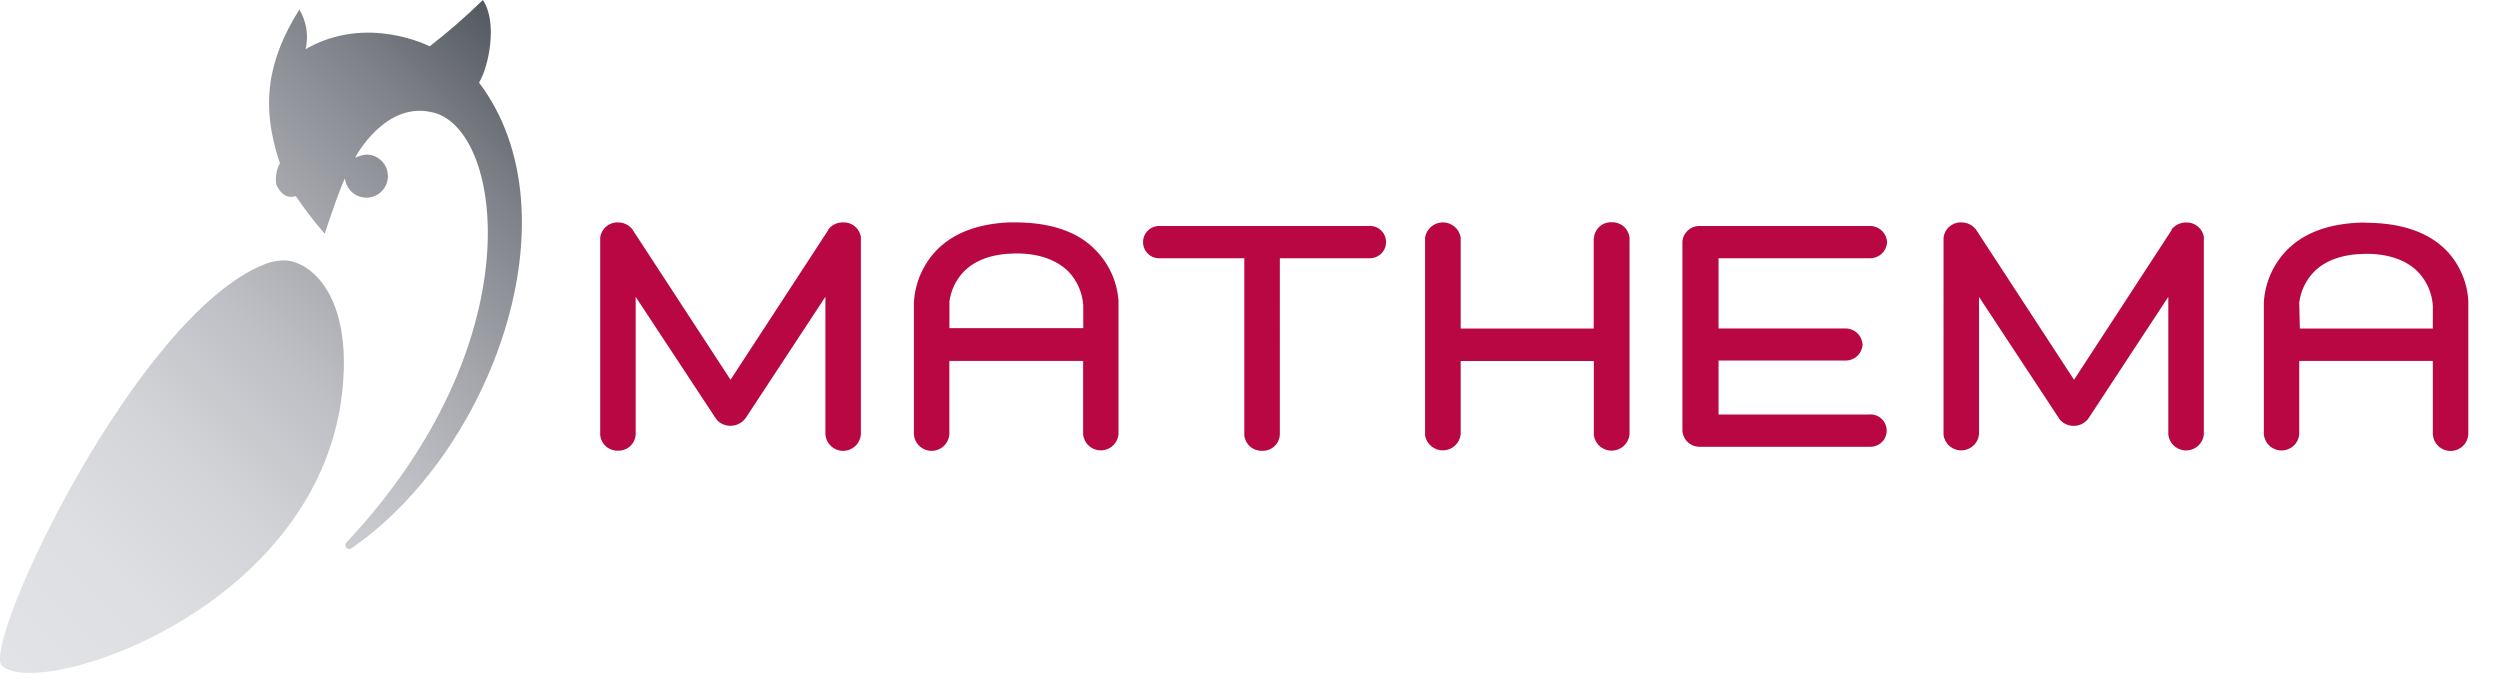 <?xml version="1.0" encoding="UTF-8" standalone="no"?>
<svg
   xmlns:dc="http://purl.org/dc/elements/1.1/"
   xmlns:cc="http://creativecommons.org/ns#"
   xmlns:rdf="http://www.w3.org/1999/02/22-rdf-syntax-ns#"
   xmlns:svg="http://www.w3.org/2000/svg"
   xmlns="http://www.w3.org/2000/svg"
   xmlns:sodipodi="http://sodipodi.sourceforge.net/DTD/sodipodi-0.dtd"
   xmlns:inkscape="http://www.inkscape.org/namespaces/inkscape"
   width="221"
   height="60"
   viewBox="0 0 442 120"
   version="1.1"
   id="svg28"
   sodipodi:docname="mathema-logo.svg"
   style="fill:none"
   inkscape:version="0.92.5 (2060ec1f9f, 2020-04-08)">
  <sodipodi:namedview
     pagecolor="#ffffff"
     bordercolor="#666666"
     borderopacity="1"
     objecttolerance="10"
     gridtolerance="10"
     guidetolerance="10"
     inkscape:pageopacity="0"
     inkscape:pageshadow="2"
     inkscape:window-width="1920"
     inkscape:window-height="1023"
     id="namedview30"
     showgrid="false"
     scale-x="2"
     inkscape:zoom="1.2579186"
     inkscape:cx="16.296763"
     inkscape:cy="30"
     inkscape:window-x="0"
     inkscape:window-y="0"
     inkscape:window-maximized="1"
     inkscape:current-layer="svg28" />
  <g
     clip-path="url(#clip0)"
     id="g6"
     transform="scale(1.983)">
    <path
       d="m 103.49,20.147 h -0.109 c -0.196,-0.004 -0.391,0.032 -0.573,0.106 -0.182,0.074 -0.346,0.185 -0.484,0.325 -0.138,0.14 -0.245,0.307 -0.316,0.49 -0.071,0.183 -0.104,0.379 -0.096,0.575 0.007,0.196 0.054,0.389 0.139,0.566 0.084,0.177 0.204,0.335 0.352,0.465 0.148,0.129 0.32,0.227 0.507,0.287 0.187,0.06 0.384,0.082 0.58,0.063 h 7.449 v 15.813 c 0.046,0.384 0.234,0.736 0.528,0.987 0.293,0.251 0.671,0.382 1.057,0.368 0.401,0.018 0.793,-0.123 1.09,-0.394 0.297,-0.271 0.475,-0.648 0.494,-1.049 V 23.025 h 8.005 c 0.196,0.003 0.391,-0.034 0.572,-0.109 0.182,-0.075 0.346,-0.186 0.483,-0.326 0.137,-0.14 0.244,-0.307 0.314,-0.49 0.07,-0.183 0.103,-0.379 0.095,-0.575 -0.008,-0.196 -0.056,-0.388 -0.141,-0.565 -0.084,-0.177 -0.204,-0.335 -0.352,-0.464 -0.148,-0.129 -0.32,-0.227 -0.507,-0.287 -0.187,-0.06 -0.384,-0.081 -0.579,-0.062 z m 48.081,0 h -0.129 c -0.362,0.016 -0.707,0.161 -0.972,0.41 -0.265,0.248 -0.431,0.584 -0.47,0.945 v 16.896 c 0.023,0.397 0.2,0.769 0.493,1.038 0.294,0.268 0.681,0.411 1.078,0.398 h 15.183 c 0.196,0.002 0.39,-0.035 0.571,-0.111 0.181,-0.075 0.345,-0.187 0.481,-0.327 0.137,-0.141 0.243,-0.308 0.313,-0.491 0.069,-0.183 0.101,-0.379 0.093,-0.574 -0.008,-0.196 -0.057,-0.388 -0.142,-0.564 -0.085,-0.177 -0.205,-0.334 -0.352,-0.463 -0.148,-0.129 -0.321,-0.226 -0.507,-0.286 -0.187,-0.06 -0.384,-0.081 -0.579,-0.062 H 153.223 V 32.147 H 164.6 c 0.38,-0.01 0.741,-0.163 1.012,-0.427 0.271,-0.265 0.433,-0.623 0.451,-1.001 -0.024,-0.398 -0.203,-0.77 -0.497,-1.038 -0.295,-0.268 -0.683,-0.411 -1.081,-0.398 h -11.262 v -6.257 h 13.544 c 0.383,-0.008 0.749,-0.161 1.024,-0.427 0.275,-0.266 0.439,-0.627 0.46,-1.009 -0.023,-0.404 -0.205,-0.782 -0.505,-1.052 -0.301,-0.27 -0.697,-0.411 -1.1,-0.39 H 151.591 Z M 73.849,20.506 65.133,33.86 56.418,20.506 56.35,20.411 c -0.152,-0.184 -0.344,-0.332 -0.561,-0.433 -0.217,-0.101 -0.453,-0.152 -0.692,-0.149 -0.386,-0.013 -0.762,0.119 -1.055,0.369 -0.293,0.251 -0.482,0.602 -0.529,0.985 v 0.088 17.553 c 0.046,0.384 0.234,0.736 0.528,0.987 0.294,0.251 0.671,0.382 1.057,0.368 0.401,0.015 0.791,-0.129 1.087,-0.401 0.295,-0.271 0.472,-0.648 0.491,-1.049 V 26.465 l 7.138,10.835 0.088,0.115 c 0.124,0.148 0.276,0.27 0.447,0.359 0.364,0.189 0.785,0.238 1.183,0.139 0.398,-0.1 0.746,-0.342 0.977,-0.68 l 7.083,-10.774 v 12.257 c 0.026,0.402 0.204,0.778 0.498,1.053 0.294,0.275 0.681,0.428 1.083,0.428 0.402,0 0.79,-0.153 1.083,-0.428 0.294,-0.275 0.472,-0.651 0.498,-1.053 V 21.305 21.217 21.108 c -0.064,-0.369 -0.26,-0.703 -0.551,-0.938 -0.291,-0.235 -0.659,-0.357 -1.033,-0.342 -0.264,-0.007 -0.525,0.051 -0.762,0.17 -0.236,0.118 -0.44,0.292 -0.593,0.508 z m 10.801,6.46 v -0.095 c 0.133,-0.992 0.576,-1.917 1.266,-2.641 1.036,-1.063 2.594,-1.612 4.625,-1.632 2.032,-0.02 3.664,0.555 4.74,1.632 0.766,0.818 1.226,1.875 1.3,2.993 V 29.255 H 84.65 Z m 6.095,-7.138 h -0.772 c -2.79,0.122 -4.964,0.941 -6.46,2.472 -1.208,1.255 -1.928,2.9 -2.032,4.639 v 11.777 c 0.026,0.402 0.204,0.778 0.498,1.053 0.294,0.275 0.681,0.428 1.083,0.428 0.402,0 0.79,-0.153 1.083,-0.428 0.294,-0.275 0.472,-0.651 0.498,-1.053 v -6.535 h 11.926 v 6.535 c 0.036,0.393 0.218,0.759 0.51,1.025 0.292,0.266 0.673,0.413 1.067,0.413 0.395,0 0.776,-0.147 1.067,-0.413 0.292,-0.266 0.474,-0.631 0.51,-1.025 V 27.088 26.817 C 99.605,25.122 98.884,23.526 97.693,22.314 96.162,20.702 93.819,19.876 90.745,19.828 Z M 142.09,21.264 v 8.025 h -11.858 v -8.126 c -0.064,-0.374 -0.259,-0.713 -0.55,-0.958 -0.29,-0.244 -0.658,-0.379 -1.038,-0.379 -0.379,0 -0.747,0.134 -1.037,0.379 -0.291,0.244 -0.486,0.584 -0.551,0.958 v 17.668 c 0.068,0.381 0.27,0.724 0.571,0.967 0.3,0.243 0.678,0.37 1.064,0.357 0.387,-0.013 0.755,-0.165 1.038,-0.428 0.283,-0.263 0.462,-0.62 0.503,-1.004 v -6.535 h 11.872 v 6.643 c 0.062,0.386 0.263,0.736 0.565,0.984 0.301,0.248 0.683,0.378 1.074,0.365 0.391,-0.013 0.763,-0.169 1.047,-0.437 0.284,-0.268 0.461,-0.631 0.497,-1.02 V 21.169 c -0.048,-0.384 -0.237,-0.737 -0.532,-0.987 -0.295,-0.251 -0.673,-0.382 -1.06,-0.367 -0.401,-0.018 -0.793,0.123 -1.09,0.394 -0.297,0.27 -0.475,0.648 -0.494,1.049 z m 51.542,-0.772 -8.716,13.368 -8.715,-13.354 -0.068,-0.095 c -0.156,-0.185 -0.351,-0.333 -0.571,-0.433 -0.22,-0.101 -0.46,-0.151 -0.702,-0.149 -0.385,-0.013 -0.76,0.119 -1.053,0.37 -0.292,0.251 -0.479,0.602 -0.525,0.985 V 38.79 c 0.055,0.388 0.252,0.743 0.552,0.995 0.3,0.253 0.683,0.385 1.075,0.372 0.392,-0.013 0.766,-0.17 1.049,-0.441 0.284,-0.271 0.457,-0.637 0.487,-1.029 V 26.472 l 7.137,10.835 0.082,0.115 c 0.126,0.148 0.28,0.27 0.453,0.359 0.238,0.125 0.503,0.19 0.772,0.19 0.269,-5e-4 0.533,-0.068 0.77,-0.195 0.236,-0.128 0.437,-0.312 0.585,-0.536 l 7.077,-10.774 v 12.251 c 0.036,0.395 0.219,0.762 0.512,1.029 0.293,0.267 0.676,0.415 1.072,0.415 0.397,0 0.779,-0.148 1.072,-0.415 0.294,-0.267 0.476,-0.634 0.513,-1.029 V 21.305 21.217 21.108 c -0.065,-0.364 -0.259,-0.694 -0.546,-0.927 -0.287,-0.234 -0.648,-0.356 -1.019,-0.346 -0.263,-0.005 -0.524,0.054 -0.76,0.172 -0.236,0.118 -0.44,0.291 -0.594,0.505 z m 11.363,6.481 c 0.129,-1.017 0.58,-1.967 1.287,-2.709 1.03,-1.063 2.594,-1.612 4.625,-1.632 2.032,-0.02 3.657,0.555 4.7,1.632 0.769,0.816 1.229,1.875 1.3,2.993 v 2.032 H 205.05 Z m 5.648,-7.131 c -2.939,0.068 -5.228,0.894 -6.772,2.479 -1.21,1.253 -1.931,2.899 -2.031,4.639 v 0.041 c 0.001,0.013 0.001,0.027 0,0.041 v 11.682 c 0.036,0.393 0.218,0.759 0.51,1.025 0.292,0.266 0.673,0.414 1.068,0.414 0.395,0 0.775,-0.147 1.067,-0.414 0.292,-0.266 0.474,-0.631 0.51,-1.025 v -6.542 h 11.912 v 6.542 c 0.027,0.402 0.205,0.778 0.498,1.053 0.294,0.275 0.681,0.428 1.084,0.428 0.402,0 0.789,-0.153 1.083,-0.428 0.294,-0.275 0.472,-0.651 0.498,-1.053 V 27.088 26.837 c -0.092,-1.679 -0.779,-3.271 -1.937,-4.49 -1.571,-1.612 -3.921,-2.438 -6.975,-2.485 z"
       id="path2"
       inkscape:connector-curvature="0"
       style="fill:#b80743" />
    <path
       d="M 0.108,59.296 C 3.223,62.634 29.98,54.027 30.65,33.034 30.88,25.734 27.372,23.214 25.307,23.214 24.695,23.221 24.09,23.348 23.526,23.587 12.19,28.145 -1.354,56.776 0.108,59.296 Z M 30.752,15.907 c 0.039,0.369 0.185,0.72 0.419,1.008 0.234,0.289 0.547,0.503 0.9,0.618 0.353,0.115 0.733,0.125 1.091,0.028 0.359,-0.096 0.682,-0.294 0.931,-0.57 0.249,-0.276 0.412,-0.618 0.471,-0.985 0.058,-0.367 0.009,-0.743 -0.141,-1.083 -0.151,-0.34 -0.397,-0.628 -0.708,-0.831 -0.311,-0.203 -0.675,-0.311 -1.046,-0.312 -0.349,0.042 -0.69,0.138 -1.009,0.284 0,0 2.709,-5.235 7.097,-3.995 6.095,1.713 8.865,20.465 -7.869,38.296 -0.058,0.06 -0.091,0.14 -0.095,0.223 -0.004,0.083 0.023,0.165 0.075,0.23 0.052,0.065 0.126,0.109 0.208,0.124 0.082,0.015 0.167,-2e-4 0.238,-0.043 C 43.842,40.294 51.589,19.104 42.711,7.368 43.591,5.932 44.384,1.95 43.05,0 41.551,1.468 39.968,2.847 38.309,4.131 c 0,0 -5.601,-2.905 -11.059,0.251 C 27.53,3.177 27.329,1.911 26.689,0.853 23.919,5.269 23.174,9.284 24.955,14.56 c -0.31,0.576 -0.424,1.236 -0.325,1.883 0.555,1.266 1.354,1.151 1.747,1.05 0.789,1.167 1.648,2.284 2.573,3.345 0.799,-2.418 1.476,-4.28 1.801,-4.93 z"
       id="path4"
       inkscape:connector-curvature="0"
       style="clip-rule:evenodd;fill:url(#paint0_linear);fill-rule:evenodd" />
  </g>
  <defs
     id="defs26">
    <linearGradient
       id="paint0_linear"
       x1="-2.499"
       y1="56.702"
       x2="48.623"
       y2="5.573"
       gradientUnits="userSpaceOnUse">
      <stop
         stop-color="#E2E3E7"
         id="stop8" />
      <stop
         offset="0.17"
         stop-color="#DEDFE3"
         id="stop10" />
      <stop
         offset="0.34"
         stop-color="#D2D4D8"
         id="stop12" />
      <stop
         offset="0.51"
         stop-color="#BFC0C5"
         id="stop14" />
      <stop
         offset="0.67"
         stop-color="#A3A5AB"
         id="stop16" />
      <stop
         offset="0.84"
         stop-color="#7F8389"
         id="stop18" />
      <stop
         offset="1"
         stop-color="#54585F"
         id="stop20" />
    </linearGradient>
    <clipPath
       id="clip0">
      <rect
         width="220.124"
         height="60"
         id="rect23"
         x="0"
         y="0"
         style="fill:#ffffff" />
    </clipPath>
  </defs>
</svg>
